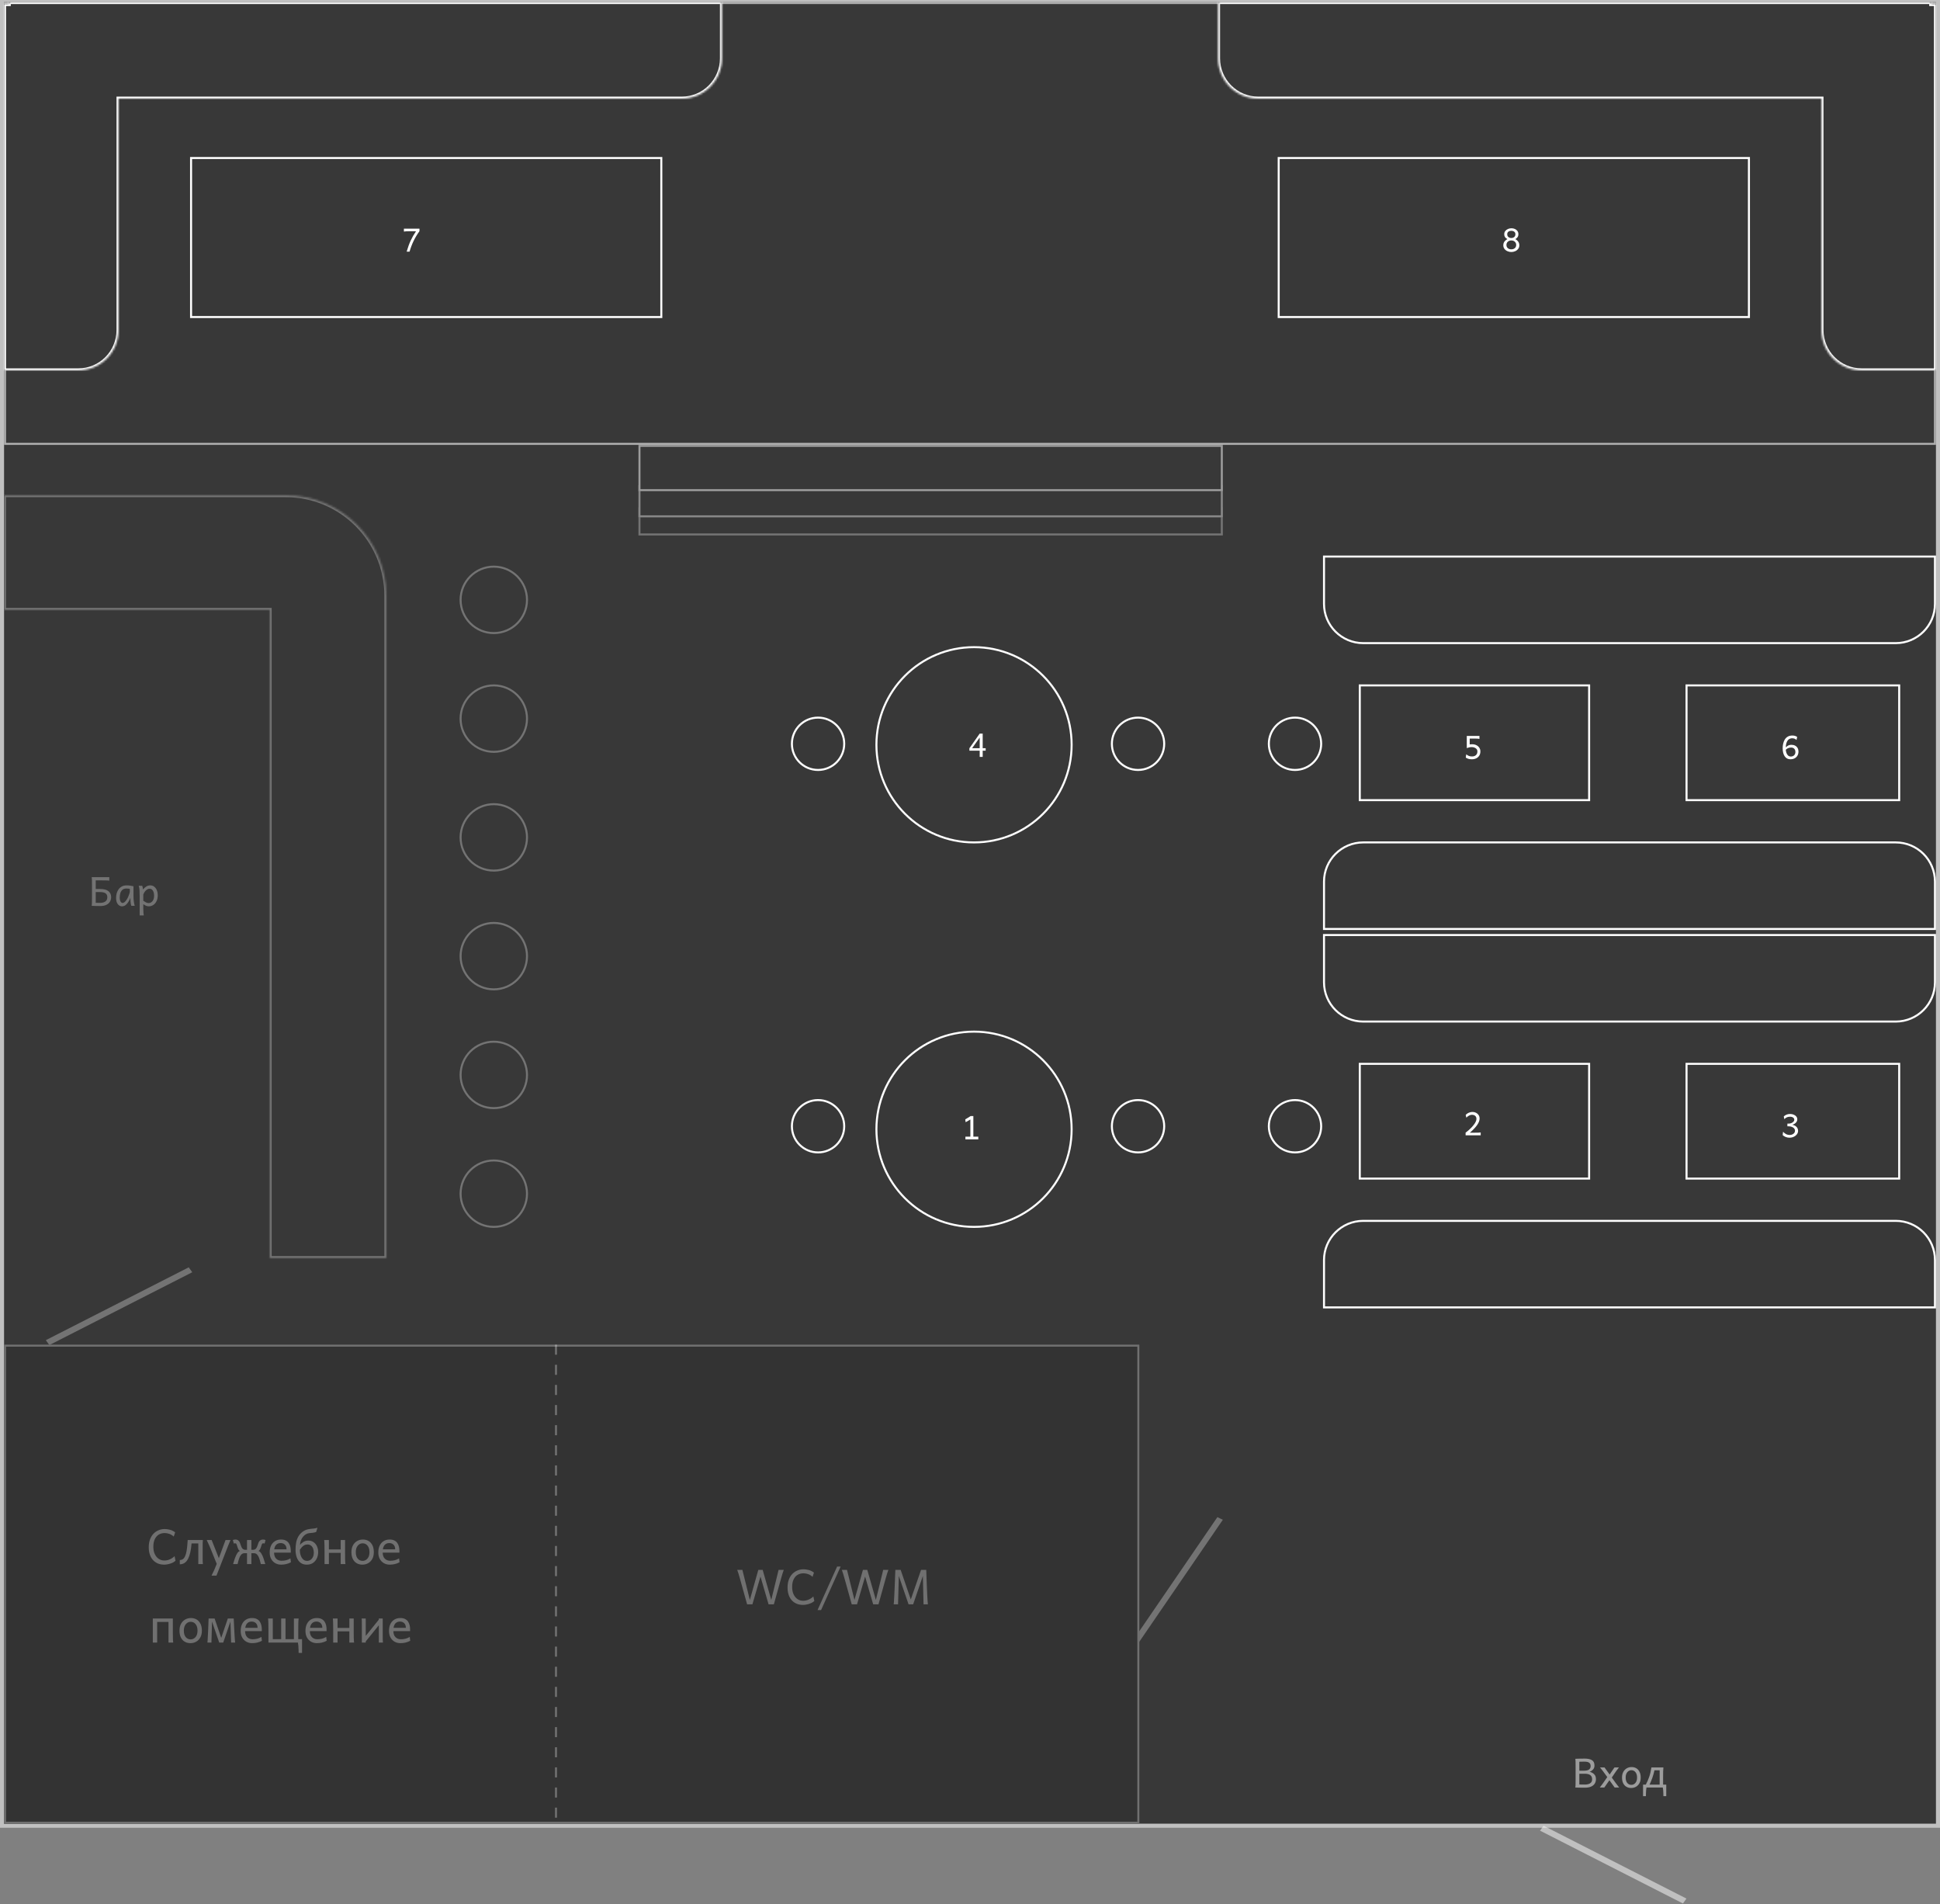 <svg width="964" height="946" viewBox="0 0 964 946" fill="none" xmlns="http://www.w3.org/2000/svg">
<rect x="0" y="0" width="964" height="946" fill="#808080" stroke="none"/>
<rect x="2" y="2" width="960" height="904" fill="#383838"/>
<rect x="1" y="1" width="962" height="906" stroke="white" stroke-opacity="0.5" stroke-width="2"/>
<line y1="-1.5" x2="79.701" y2="-1.5" transform="matrix(0.891 0.454 0.582 -0.813 767 907)" stroke="white" stroke-opacity="0.5" stroke-width="3"/>
<path d="M784.786 875.207V879.65H787.081C788.273 879.65 789.122 879.452 789.63 879.055C790.144 878.651 790.402 878.085 790.402 877.355C790.402 876.626 790.167 876.079 789.698 875.715C789.23 875.344 788.455 875.158 787.374 875.158C786.847 875.158 786.336 875.165 785.841 875.178C785.346 875.184 784.995 875.194 784.786 875.207ZM793.038 883.898C793.038 884.686 792.843 885.399 792.452 886.037C792.068 886.669 791.469 887.17 790.656 887.541C789.848 887.912 788.803 888.098 787.521 888.098C786.381 888.098 785.402 888.088 784.581 888.068C783.767 888.049 783.169 888.026 782.784 888C782.856 887.609 782.898 887.014 782.911 886.213C782.924 885.406 782.931 884.52 782.931 883.557V878.234C782.931 877.277 782.924 876.389 782.911 875.568C782.898 874.742 782.856 874.133 782.784 873.742C783.214 873.71 783.859 873.687 784.718 873.674C785.584 873.654 786.502 873.645 787.472 873.645C788.969 873.645 790.148 873.895 791.007 874.396C791.873 874.898 792.306 875.786 792.306 877.062C792.306 877.883 792.072 878.547 791.603 879.055C791.141 879.556 790.577 879.934 789.913 880.188C790.415 880.318 790.903 880.52 791.378 880.793C791.86 881.06 792.257 881.441 792.57 881.936C792.882 882.43 793.038 883.085 793.038 883.898ZM784.786 881.164V886.486C785.014 886.493 785.363 886.503 785.831 886.516C786.3 886.529 786.879 886.535 787.57 886.535C788.195 886.535 788.777 886.457 789.318 886.301C789.858 886.145 790.294 885.874 790.626 885.49C790.965 885.106 791.134 884.576 791.134 883.898C791.134 882.948 790.818 882.255 790.187 881.818C789.562 881.382 788.657 881.164 787.472 881.164H784.786ZM802.228 878.039H804.474C804.142 878.475 803.868 878.833 803.654 879.113C803.439 879.393 803.247 879.65 803.077 879.885C802.915 880.113 802.729 880.376 802.521 880.676L800.909 883.068L802.57 885.363C802.804 885.689 803.006 885.962 803.175 886.184C803.344 886.398 803.53 886.639 803.732 886.906C803.94 887.173 804.22 887.538 804.572 888H802.325L799.738 884.387L797.198 888H794.952C795.31 887.531 795.594 887.157 795.802 886.877C796.017 886.597 796.206 886.346 796.368 886.125C796.531 885.904 796.71 885.65 796.906 885.363L798.663 882.824L797.101 880.676C796.886 880.37 796.691 880.103 796.515 879.875C796.339 879.641 796.141 879.387 795.919 879.113C795.698 878.833 795.408 878.475 795.05 878.039H797.296L799.835 881.555L802.228 878.039ZM805.997 883.068C805.997 881.949 806.212 881.001 806.642 880.227C807.078 879.445 807.654 878.853 808.37 878.449C809.093 878.046 809.881 877.844 810.734 877.844C811.632 877.844 812.42 878.046 813.097 878.449C813.781 878.853 814.314 879.445 814.698 880.227C815.083 881.001 815.275 881.949 815.275 883.068C815.275 884.188 815.057 885.132 814.62 885.9C814.191 886.669 813.618 887.251 812.902 887.648C812.185 888.046 811.398 888.244 810.538 888.244C809.646 888.244 808.859 888.046 808.175 887.648C807.491 887.251 806.958 886.669 806.573 885.9C806.189 885.132 805.997 884.188 805.997 883.068ZM807.804 883.068C807.804 884.208 808.064 885.096 808.585 885.734C809.113 886.366 809.796 886.682 810.636 886.682C811.424 886.682 812.091 886.366 812.638 885.734C813.191 885.096 813.468 884.208 813.468 883.068C813.468 881.923 813.204 881.027 812.677 880.383C812.156 879.732 811.476 879.406 810.636 879.406C809.848 879.406 809.178 879.732 808.624 880.383C808.077 881.027 807.804 881.923 807.804 883.068ZM816.447 886.584H817.814C818.452 885.386 819.005 884.12 819.474 882.785C819.949 881.444 820.323 879.862 820.597 878.039H826.554C826.489 878.553 826.447 879.243 826.427 880.109C826.414 880.969 826.407 881.874 826.407 882.824V886.584H827.97V892.297H826.554C826.554 891.88 826.544 891.415 826.525 890.9C826.512 890.393 826.486 889.882 826.447 889.367C826.407 888.859 826.346 888.404 826.261 888H818.156C818.077 888.404 818.016 888.859 817.97 889.367C817.931 889.882 817.902 890.393 817.882 890.9C817.869 891.415 817.863 891.88 817.863 892.297H816.447V886.584ZM819.669 886.584H824.698V879.455H822.111C821.831 880.777 821.482 882.02 821.066 883.186C820.656 884.351 820.19 885.484 819.669 886.584Z" fill="white" fill-opacity="0.5"/>
<mask id="path-5-inside-1_84_76" fill="white">
<path fill-rule="evenodd" clip-rule="evenodd" d="M134 246H2V303H134V625H192V303V296C192 268.386 169.614 246 142 246H134Z"/>
</mask>
<path fill-rule="evenodd" clip-rule="evenodd" d="M134 246H2V303H134V625H192V303V296C192 268.386 169.614 246 142 246H134Z" fill="#383838"/>
<path d="M2 246V245H1V246H2ZM2 303H1V304H2V303ZM134 303H135V302H134V303ZM134 625H133V626H134V625ZM192 625V626H193V625H192ZM2 247H134V245H2V247ZM3 303V246H1V303H3ZM134 302H2V304H134V302ZM135 625V303H133V625H135ZM192 624H134V626H192V624ZM191 303V625H193V303H191ZM191 296V303H193V296H191ZM142 247C169.062 247 191 268.938 191 296H193C193 267.833 170.167 245 142 245V247ZM134 247H142V245H134V247Z" fill="white" fill-opacity="0.3" mask="url(#path-5-inside-1_84_76)"/>
<circle cx="245.37" cy="298" r="17" fill="#383838"/>
<circle cx="245.37" cy="298" r="16.5" stroke="white" stroke-opacity="0.3"/>
<circle cx="245.37" cy="357" r="17" fill="#383838"/>
<circle cx="245.37" cy="357" r="16.5" stroke="white" stroke-opacity="0.3"/>
<circle cx="245.37" cy="416" r="17" fill="#383838"/>
<circle cx="245.37" cy="416" r="16.5" stroke="white" stroke-opacity="0.3"/>
<circle cx="245.37" cy="475" r="17" fill="#383838"/>
<circle cx="245.37" cy="475" r="16.5" stroke="white" stroke-opacity="0.3"/>
<circle cx="245.37" cy="534" r="17" fill="#383838"/>
<circle cx="245.37" cy="534" r="16.5" stroke="white" stroke-opacity="0.3"/>
<circle cx="245.37" cy="593" r="17" fill="#383838"/>
<circle cx="245.37" cy="593" r="16.5" stroke="white" stroke-opacity="0.3"/>
<path d="M47.565 443.164V448.486C47.747 448.493 48.036 448.503 48.434 448.516C48.837 448.529 49.312 448.535 49.859 448.535C50.484 448.535 51.057 448.441 51.578 448.252C52.105 448.063 52.529 447.76 52.848 447.344C53.167 446.927 53.326 446.38 53.326 445.703C53.326 444.805 53.017 444.157 52.398 443.76C51.78 443.363 50.901 443.164 49.762 443.164H47.565ZM45.562 435.742H54.303V437.5C53.912 437.428 53.346 437.386 52.603 437.373C51.861 437.36 51.008 437.354 50.045 437.354H47.565V441.65H49.762C51.689 441.65 53.082 442.021 53.941 442.764C54.801 443.506 55.23 444.486 55.23 445.703C55.23 446.491 55.038 447.22 54.654 447.891C54.277 448.555 53.688 449.089 52.887 449.492C52.092 449.896 51.07 450.098 49.82 450.098C49.325 450.098 48.828 450.091 48.326 450.078C47.825 450.072 47.366 450.062 46.949 450.049C46.533 450.036 46.197 450.023 45.943 450.01C45.69 450.003 45.562 450 45.562 450C45.634 449.609 45.676 449.014 45.69 448.213C45.703 447.406 45.709 446.52 45.709 445.557V439.99C45.709 439.027 45.703 438.177 45.69 437.441C45.676 436.699 45.634 436.133 45.562 435.742ZM66.959 450H65.25C65.159 449.792 65.078 449.489 65.006 449.092C64.941 448.688 64.892 448.275 64.859 447.852C64.827 447.422 64.811 447.064 64.811 446.777V445.996C64.557 446.667 64.231 447.331 63.834 447.988C63.437 448.639 62.971 449.18 62.438 449.609C61.904 450.033 61.295 450.244 60.611 450.244C59.791 450.244 59.098 449.883 58.531 449.16C57.965 448.431 57.682 447.376 57.682 445.996C57.682 445.221 57.786 444.469 57.994 443.74C58.203 443.005 58.522 442.344 58.951 441.758C59.381 441.172 59.928 440.706 60.592 440.361C61.256 440.016 62.044 439.844 62.955 439.844C63.587 439.844 64.182 439.886 64.742 439.971C65.302 440.049 65.829 440.153 66.324 440.283V444.824C66.324 446.055 66.383 447.09 66.5 447.93C66.617 448.763 66.77 449.453 66.959 450ZM64.518 442.822V441.582C64.355 441.549 64.15 441.514 63.902 441.475C63.661 441.429 63.297 441.406 62.809 441.406C61.962 441.406 61.295 441.628 60.807 442.07C60.325 442.507 59.983 443.073 59.781 443.77C59.586 444.466 59.488 445.208 59.488 445.996C59.488 446.751 59.628 447.373 59.908 447.861C60.188 448.343 60.52 448.584 60.904 448.584C61.249 448.584 61.594 448.434 61.94 448.135C62.285 447.829 62.61 447.438 62.916 446.963C63.228 446.481 63.502 445.977 63.736 445.449C63.977 444.915 64.166 444.414 64.303 443.945C64.446 443.477 64.518 443.102 64.518 442.822ZM69.4 454.785V445.264C69.4 444.046 69.374 443.011 69.322 442.158C69.27 441.299 69.133 440.592 68.912 440.039H70.67C70.742 440.202 70.813 440.439 70.885 440.752C70.956 441.064 71.015 441.445 71.061 441.895C71.523 441.289 72.06 440.798 72.672 440.42C73.284 440.036 73.951 439.844 74.674 439.844C75.416 439.844 76.064 440.055 76.617 440.479C77.177 440.902 77.61 441.484 77.916 442.227C78.228 442.969 78.385 443.818 78.385 444.775C78.385 445.889 78.183 446.855 77.779 447.676C77.382 448.49 76.848 449.121 76.178 449.57C75.507 450.02 74.762 450.244 73.941 450.244C73.421 450.244 72.949 450.146 72.525 449.951C72.109 449.756 71.669 449.495 71.207 449.17V451.465C71.207 452.246 71.227 452.891 71.266 453.398C71.305 453.906 71.367 454.368 71.451 454.785H69.4ZM71.207 444.385V447.461C71.656 447.773 72.027 448.014 72.32 448.184C72.613 448.353 72.88 448.47 73.121 448.535C73.368 448.6 73.642 448.633 73.941 448.633C74.404 448.633 74.833 448.49 75.231 448.203C75.634 447.917 75.96 447.507 76.207 446.973C76.454 446.439 76.578 445.804 76.578 445.068C76.578 443.981 76.38 443.115 75.982 442.471C75.585 441.826 75.035 441.504 74.332 441.504C73.772 441.504 73.203 441.748 72.623 442.236C72.044 442.725 71.572 443.441 71.207 444.385Z" fill="white" fill-opacity="0.3"/>
<line y1="-1.5" x2="79.701" y2="-1.5" transform="matrix(0.891 -0.454 0.582 0.813 24.518 668.212)" stroke="white" stroke-opacity="0.3" stroke-width="3"/>
<line y1="-1.5" x2="73.456" y2="-1.5" transform="matrix(-0.565 0.825 0.899 0.438 607.629 755)" stroke="white" stroke-opacity="0.3" stroke-width="3"/>
<rect x="2" y="668" width="564.148" height="238" fill="#333333"/>
<rect x="2.5" y="668.5" width="563.148" height="237" stroke="white" stroke-opacity="0.3"/>
<path d="M383.196 797L383.078 795.477L386.887 779.891H389.465C389.278 780.367 389.086 780.914 388.891 781.531C388.696 782.148 388.438 783.027 388.117 784.168L384.543 797H383.196ZM378.977 779.891L383.43 795.477L383.196 797H381.906L377.453 781.707L376.809 779.891H378.977ZM372.649 797L372.414 795.477L376.809 779.891H378.977L378.332 781.707L373.879 797H372.649ZM368.899 779.891L372.766 795.477L372.649 797H371.242L367.668 784.168C367.356 783.051 367.098 782.176 366.895 781.543C366.692 780.902 366.5 780.352 366.321 779.891H368.899ZM404.172 793.074L404.641 795.359C404.188 795.781 403.633 796.137 402.977 796.426C402.328 796.707 401.653 796.922 400.949 797.07C400.254 797.219 399.61 797.293 399.016 797.293C397.438 797.293 396.074 796.941 394.926 796.238C393.778 795.535 392.891 794.539 392.266 793.25C391.649 791.961 391.34 790.438 391.34 788.68C391.34 787.172 391.555 785.852 391.985 784.719C392.414 783.578 393 782.629 393.742 781.871C394.492 781.113 395.34 780.547 396.285 780.172C397.231 779.789 398.219 779.598 399.25 779.598C400.086 779.598 400.953 779.715 401.852 779.949C402.758 780.184 403.629 780.613 404.465 781.238L403.762 783.348C403.028 782.684 402.27 782.227 401.489 781.977C400.707 781.719 399.961 781.59 399.25 781.59C398.164 781.59 397.196 781.844 396.344 782.352C395.5 782.859 394.836 783.617 394.352 784.625C393.867 785.633 393.625 786.887 393.625 788.387C393.625 789.785 393.864 791 394.34 792.031C394.817 793.055 395.469 793.848 396.297 794.41C397.133 794.965 398.078 795.242 399.133 795.242C400.024 795.242 400.922 795.047 401.828 794.656C402.735 794.258 403.516 793.73 404.172 793.074ZM415.961 778.25H417.719L407.992 799.871H406.235L415.961 778.25ZM435.18 797L435.063 795.477L438.871 779.891H441.449C441.262 780.367 441.071 780.914 440.875 781.531C440.68 782.148 440.422 783.027 440.102 784.168L436.528 797H435.18ZM430.961 779.891L435.414 795.477L435.18 797H433.891L429.438 781.707L428.793 779.891H430.961ZM424.633 797L424.399 795.477L428.793 779.891H430.961L430.317 781.707L425.864 797H424.633ZM420.883 779.891L424.75 795.477L424.633 797H423.227L419.653 784.168C419.34 783.051 419.082 782.176 418.879 781.543C418.676 780.902 418.485 780.352 418.305 779.891H420.883ZM452.582 794.598L457.68 779.891H459.637L458.664 782.668L453.754 797H451.469L446.547 782.668L445.551 779.891H447.543L452.582 794.598ZM444.906 779.891H446.957L446.629 782.879L446.254 797H444.086C444.133 796.672 444.18 796.121 444.227 795.348C444.274 794.566 444.324 793.652 444.379 792.605C444.434 791.559 444.485 790.457 444.531 789.301C444.586 788.137 444.633 787 444.672 785.891C444.719 784.781 444.758 783.773 444.789 782.867C444.828 781.961 444.856 781.238 444.871 780.699C444.895 780.16 444.906 779.891 444.906 779.891ZM461.078 797H458.91L458.582 782.879L458.207 779.891H460.258C460.297 781.164 460.344 782.512 460.399 783.934C460.453 785.355 460.508 786.766 460.563 788.164C460.625 789.562 460.684 790.867 460.739 792.078C460.801 793.289 460.86 794.328 460.914 795.195C460.977 796.055 461.031 796.656 461.078 797Z" fill="white" fill-opacity="0.3"/>
<path d="M86.747 773.074L87.216 775.359C86.763 775.781 86.208 776.137 85.552 776.426C84.903 776.707 84.228 776.922 83.524 777.07C82.829 777.219 82.184 777.293 81.591 777.293C80.013 777.293 78.649 776.941 77.501 776.238C76.353 775.535 75.466 774.539 74.841 773.25C74.224 771.961 73.915 770.438 73.915 768.68C73.915 767.172 74.13 765.852 74.559 764.719C74.989 763.578 75.575 762.629 76.317 761.871C77.067 761.113 77.915 760.547 78.86 760.172C79.806 759.789 80.794 759.598 81.825 759.598C82.661 759.598 83.528 759.715 84.427 759.949C85.333 760.184 86.204 760.613 87.04 761.238L86.337 763.348C85.603 762.684 84.845 762.227 84.063 761.977C83.282 761.719 82.536 761.59 81.825 761.59C80.739 761.59 79.77 761.844 78.919 762.352C78.075 762.859 77.411 763.617 76.927 764.625C76.442 765.633 76.2 766.887 76.2 768.387C76.2 769.785 76.438 771 76.915 772.031C77.391 773.055 78.044 773.848 78.872 774.41C79.708 774.965 80.653 775.242 81.708 775.242C82.599 775.242 83.497 775.047 84.403 774.656C85.309 774.258 86.091 773.73 86.747 773.074ZM98.536 766.746H95.196C95.048 768.574 94.825 770.109 94.528 771.352C94.231 772.586 93.868 773.609 93.438 774.422C92.938 775.359 92.349 776.043 91.669 776.473C90.989 776.902 90.212 777.117 89.337 777.117V775.008C89.79 775.008 90.235 774.898 90.673 774.68C91.11 774.453 91.485 774.035 91.798 773.426C92.048 772.949 92.263 772.387 92.442 771.738C92.622 771.09 92.778 770.238 92.911 769.184C93.044 768.121 93.161 766.742 93.263 765.047H100.821C100.767 765.375 100.731 765.844 100.716 766.453C100.708 767.055 100.704 767.758 100.704 768.562V773.484C100.704 774.383 100.708 775.117 100.716 775.688C100.731 776.258 100.767 776.695 100.821 777H98.536V766.746ZM112.856 769.195L107.571 782.742H105.11C105.548 781.898 105.989 780.98 106.435 779.988C106.88 778.996 107.263 778.062 107.583 777.188L112.083 765.047H114.544C114.153 765.953 113.825 766.738 113.56 767.402C113.302 768.059 113.067 768.656 112.856 769.195ZM109.622 776.297L108.509 778.934L104.583 769.207C104.372 768.676 104.114 768.078 103.81 767.414C103.513 766.75 103.145 765.961 102.708 765.047H105.169L109.622 776.297ZM124.915 765.047V777H122.747V765.047H124.915ZM124.095 771.609V769.91H125.911C126.177 769.91 126.466 769.828 126.778 769.664C127.091 769.5 127.368 769.172 127.61 768.68C127.751 768.406 127.884 768.074 128.009 767.684C128.134 767.293 128.263 766.914 128.395 766.547C128.528 766.18 128.677 765.895 128.841 765.691C129.31 765.105 129.915 764.812 130.657 764.812C130.829 764.812 131.024 764.828 131.243 764.859C131.47 764.891 131.704 764.953 131.946 765.047L131.477 766.828C131.337 766.766 131.22 766.727 131.126 766.711C131.04 766.695 130.942 766.688 130.833 766.688C130.489 766.688 130.255 766.844 130.13 767.156C130.036 767.398 129.942 767.672 129.849 767.977C129.755 768.281 129.653 768.594 129.544 768.914C129.427 769.25 129.294 769.547 129.145 769.805C129.005 770.062 128.767 770.293 128.431 770.496C128.915 770.637 129.364 771.02 129.778 771.645C130.2 772.285 130.579 773.094 130.915 774.07C131.259 775.047 131.563 776.023 131.829 777H129.602C129.321 775.766 129.048 774.789 128.782 774.07C128.524 773.352 128.212 772.785 127.845 772.371C127.649 772.145 127.415 771.961 127.142 771.82C126.876 771.68 126.583 771.609 126.263 771.609H124.095ZM123.567 771.609H121.399C121.087 771.609 120.794 771.68 120.52 771.82C120.247 771.961 120.013 772.145 119.817 772.371C119.458 772.785 119.145 773.352 118.88 774.07C118.614 774.789 118.341 775.766 118.06 777H115.833C116.099 776.023 116.407 775.039 116.759 774.047C117.11 773.047 117.497 772.227 117.919 771.586C118.31 771 118.747 770.637 119.231 770.496C118.895 770.293 118.653 770.062 118.505 769.805C118.364 769.547 118.235 769.25 118.118 768.914C118.009 768.594 117.907 768.281 117.813 767.977C117.72 767.672 117.626 767.398 117.532 767.156C117.407 766.844 117.173 766.688 116.829 766.688C116.727 766.688 116.63 766.695 116.536 766.711C116.442 766.727 116.325 766.766 116.185 766.828L115.716 765.047C115.958 764.953 116.188 764.891 116.407 764.859C116.634 764.828 116.833 764.812 117.005 764.812C117.747 764.812 118.352 765.105 118.821 765.691C118.985 765.895 119.134 766.18 119.267 766.547C119.399 766.914 119.528 767.293 119.653 767.684C119.786 768.074 119.919 768.406 120.052 768.68C120.302 769.172 120.579 769.5 120.884 769.664C121.196 769.828 121.485 769.91 121.751 769.91H123.567V771.609ZM144.485 771.316H136.177C136.216 772.684 136.583 773.699 137.278 774.363C137.981 775.027 138.864 775.359 139.927 775.359C140.685 775.359 141.427 775.273 142.153 775.102C142.888 774.922 143.61 774.617 144.321 774.188L144.556 776.121C143.727 776.551 142.927 776.852 142.153 777.023C141.38 777.203 140.54 777.293 139.634 777.293C138.642 777.293 137.716 777.062 136.856 776.602C136.005 776.141 135.317 775.457 134.794 774.551C134.27 773.645 134.009 772.527 134.009 771.199C134.009 769.902 134.235 768.777 134.688 767.824C135.149 766.871 135.798 766.133 136.634 765.609C137.477 765.078 138.477 764.812 139.634 764.812C140.602 764.812 141.399 764.977 142.024 765.305C142.657 765.633 143.153 766.07 143.513 766.617C143.872 767.164 144.126 767.77 144.274 768.434C144.423 769.09 144.497 769.746 144.497 770.402C144.497 770.504 144.497 770.656 144.497 770.859C144.497 771.055 144.493 771.207 144.485 771.316ZM136.27 769.676H142.388C142.388 768.668 142.11 767.898 141.556 767.367C141.009 766.836 140.31 766.57 139.458 766.57C138.606 766.57 137.903 766.824 137.349 767.332C136.802 767.832 136.442 768.613 136.27 769.676ZM158.102 771.023C158.102 772.133 157.888 773.164 157.458 774.117C157.028 775.07 156.392 775.84 155.548 776.426C154.712 777.004 153.669 777.293 152.419 777.293C151.2 777.293 150.177 776.98 149.349 776.355C148.52 775.73 147.895 774.859 147.474 773.742C147.06 772.625 146.852 771.328 146.852 769.852C146.852 768.641 146.954 767.469 147.157 766.336C147.36 765.195 147.751 764.137 148.329 763.16C148.915 762.176 149.77 761.32 150.895 760.594C151.427 760.25 151.97 760.004 152.524 759.855C153.079 759.699 153.642 759.59 154.212 759.527C154.79 759.465 155.372 759.402 155.958 759.34C156.552 759.27 157.149 759.141 157.751 758.953L157.106 761.062C156.419 761.305 155.782 761.449 155.196 761.496C154.618 761.535 154.063 761.59 153.532 761.66C153.009 761.723 152.481 761.914 151.95 762.234C151.505 762.5 151.063 762.883 150.626 763.383C150.196 763.883 149.837 764.484 149.548 765.188C149.259 765.883 149.102 766.668 149.079 767.543C149.47 766.973 150.017 766.465 150.72 766.02C151.431 765.566 152.27 765.34 153.239 765.34C154.263 765.34 155.138 765.605 155.864 766.137C156.591 766.66 157.145 767.355 157.528 768.223C157.911 769.082 158.102 770.016 158.102 771.023ZM152.712 767.273C152.134 767.273 151.618 767.402 151.165 767.66C150.72 767.91 150.321 768.234 149.97 768.633C149.626 769.023 149.31 769.434 149.02 769.863V770.379C149.02 770.879 149.087 771.422 149.22 772.008C149.352 772.586 149.56 773.137 149.841 773.66C150.122 774.176 150.489 774.598 150.942 774.926C151.403 775.254 151.954 775.418 152.595 775.418C153.259 775.418 153.841 775.242 154.341 774.891C154.841 774.539 155.231 774.059 155.513 773.449C155.794 772.832 155.935 772.141 155.935 771.375C155.935 770.711 155.833 770.066 155.63 769.441C155.427 768.809 155.087 768.289 154.61 767.883C154.142 767.477 153.509 767.273 152.712 767.273ZM161.267 777V770.789C161.267 769.648 161.255 768.562 161.231 767.531C161.216 766.492 161.169 765.664 161.091 765.047H163.435V769.734H169.294V765.047H171.462V771.258C171.462 772.398 171.47 773.488 171.485 774.527C171.509 775.559 171.56 776.383 171.638 777H169.294V771.434H163.435V777H161.267ZM174.626 771.082C174.626 769.738 174.884 768.602 175.399 767.672C175.923 766.734 176.614 766.023 177.474 765.539C178.341 765.055 179.286 764.812 180.31 764.812C181.388 764.812 182.333 765.055 183.145 765.539C183.966 766.023 184.606 766.734 185.067 767.672C185.528 768.602 185.759 769.738 185.759 771.082C185.759 772.426 185.497 773.559 184.974 774.48C184.458 775.402 183.77 776.102 182.911 776.578C182.052 777.055 181.106 777.293 180.075 777.293C179.005 777.293 178.06 777.055 177.239 776.578C176.419 776.102 175.778 775.402 175.317 774.48C174.856 773.559 174.626 772.426 174.626 771.082ZM176.794 771.082C176.794 772.449 177.106 773.516 177.731 774.281C178.364 775.039 179.185 775.418 180.192 775.418C181.138 775.418 181.938 775.039 182.595 774.281C183.259 773.516 183.591 772.449 183.591 771.082C183.591 769.707 183.274 768.633 182.642 767.859C182.017 767.078 181.2 766.688 180.192 766.688C179.247 766.688 178.442 767.078 177.778 767.859C177.122 768.633 176.794 769.707 176.794 771.082ZM198.462 771.316H190.153C190.192 772.684 190.56 773.699 191.255 774.363C191.958 775.027 192.841 775.359 193.903 775.359C194.661 775.359 195.403 775.273 196.13 775.102C196.864 774.922 197.587 774.617 198.298 774.188L198.532 776.121C197.704 776.551 196.903 776.852 196.13 777.023C195.356 777.203 194.517 777.293 193.61 777.293C192.618 777.293 191.692 777.062 190.833 776.602C189.981 776.141 189.294 775.457 188.77 774.551C188.247 773.645 187.985 772.527 187.985 771.199C187.985 769.902 188.212 768.777 188.665 767.824C189.126 766.871 189.774 766.133 190.61 765.609C191.454 765.078 192.454 764.812 193.61 764.812C194.579 764.812 195.376 764.977 196.001 765.305C196.634 765.633 197.13 766.07 197.489 766.617C197.849 767.164 198.102 767.77 198.251 768.434C198.399 769.09 198.474 769.746 198.474 770.402C198.474 770.504 198.474 770.656 198.474 770.859C198.474 771.055 198.47 771.207 198.462 771.316ZM190.247 769.676H196.364C196.364 768.668 196.087 767.898 195.532 767.367C194.985 766.836 194.286 766.57 193.435 766.57C192.583 766.57 191.88 766.824 191.325 767.332C190.778 767.832 190.419 768.613 190.247 769.676ZM85.891 804.047V810.258C85.891 811.398 85.899 812.488 85.915 813.527C85.938 814.559 85.989 815.383 86.067 816H83.724V805.746H78.099V816H75.931V804.047H85.891ZM89.184 810.082C89.184 808.738 89.442 807.602 89.958 806.672C90.481 805.734 91.173 805.023 92.032 804.539C92.899 804.055 93.845 803.812 94.868 803.812C95.946 803.812 96.891 804.055 97.704 804.539C98.524 805.023 99.165 805.734 99.626 806.672C100.087 807.602 100.317 808.738 100.317 810.082C100.317 811.426 100.056 812.559 99.532 813.48C99.016 814.402 98.329 815.102 97.47 815.578C96.61 816.055 95.665 816.293 94.634 816.293C93.563 816.293 92.618 816.055 91.798 815.578C90.978 815.102 90.337 814.402 89.876 813.48C89.415 812.559 89.184 811.426 89.184 810.082ZM91.353 810.082C91.353 811.449 91.665 812.516 92.29 813.281C92.923 814.039 93.743 814.418 94.751 814.418C95.696 814.418 96.497 814.039 97.153 813.281C97.817 812.516 98.149 811.449 98.149 810.082C98.149 808.707 97.833 807.633 97.2 806.859C96.575 806.078 95.759 805.688 94.751 805.688C93.806 805.688 93.001 806.078 92.337 806.859C91.681 807.633 91.353 808.707 91.353 810.082ZM110.923 816H108.931L104.829 804.047H106.645L109.927 813.656L113.208 804.047H115.024L110.923 816ZM116.841 816H114.849L114.497 805.57L114.204 804.047H116.138C116.138 804.047 116.149 804.301 116.173 804.809C116.196 805.309 116.227 805.965 116.267 806.777C116.306 807.59 116.349 808.469 116.395 809.414C116.442 810.359 116.493 811.285 116.548 812.191C116.602 813.098 116.653 813.891 116.7 814.57C116.755 815.25 116.802 815.727 116.841 816ZM105.063 816H103.071C103.11 815.727 103.149 815.25 103.188 814.57C103.227 813.891 103.27 813.098 103.317 812.191C103.364 811.285 103.407 810.359 103.446 809.414C103.485 808.469 103.52 807.59 103.552 806.777C103.583 805.965 103.606 805.309 103.622 804.809C103.645 804.301 103.657 804.047 103.657 804.047H105.591L105.356 805.57L105.063 816ZM130.083 810.316H121.774C121.813 811.684 122.181 812.699 122.876 813.363C123.579 814.027 124.462 814.359 125.524 814.359C126.282 814.359 127.024 814.273 127.751 814.102C128.485 813.922 129.208 813.617 129.919 813.188L130.153 815.121C129.325 815.551 128.524 815.852 127.751 816.023C126.977 816.203 126.138 816.293 125.231 816.293C124.239 816.293 123.313 816.062 122.454 815.602C121.602 815.141 120.915 814.457 120.392 813.551C119.868 812.645 119.606 811.527 119.606 810.199C119.606 808.902 119.833 807.777 120.286 806.824C120.747 805.871 121.395 805.133 122.231 804.609C123.075 804.078 124.075 803.812 125.231 803.812C126.2 803.812 126.997 803.977 127.622 804.305C128.255 804.633 128.751 805.07 129.11 805.617C129.47 806.164 129.724 806.77 129.872 807.434C130.02 808.09 130.095 808.746 130.095 809.402C130.095 809.504 130.095 809.656 130.095 809.859C130.095 810.055 130.091 810.207 130.083 810.316ZM121.868 808.676H127.985C127.985 807.668 127.708 806.898 127.153 806.367C126.606 805.836 125.907 805.57 125.056 805.57C124.204 805.57 123.501 805.824 122.946 806.332C122.399 806.832 122.04 807.613 121.868 808.676ZM148.036 816H133.388V809.789C133.388 808.648 133.376 807.562 133.352 806.531C133.337 805.492 133.29 804.664 133.212 804.047H135.556V814.301H139.716V804.047H141.884V814.301H146.044V804.047H148.388C148.31 804.664 148.259 805.492 148.235 806.531C148.22 807.562 148.212 808.648 148.212 809.789V814.301H150.087V821.156H148.388C148.388 820.656 148.376 820.098 148.352 819.48C148.337 818.871 148.306 818.258 148.259 817.641C148.212 817.031 148.138 816.484 148.036 816ZM162.263 810.316H153.954C153.993 811.684 154.36 812.699 155.056 813.363C155.759 814.027 156.642 814.359 157.704 814.359C158.462 814.359 159.204 814.273 159.931 814.102C160.665 813.922 161.388 813.617 162.099 813.188L162.333 815.121C161.505 815.551 160.704 815.852 159.931 816.023C159.157 816.203 158.317 816.293 157.411 816.293C156.419 816.293 155.493 816.062 154.634 815.602C153.782 815.141 153.095 814.457 152.571 813.551C152.048 812.645 151.786 811.527 151.786 810.199C151.786 808.902 152.013 807.777 152.466 806.824C152.927 805.871 153.575 805.133 154.411 804.609C155.255 804.078 156.255 803.812 157.411 803.812C158.38 803.812 159.177 803.977 159.802 804.305C160.435 804.633 160.931 805.07 161.29 805.617C161.649 806.164 161.903 806.77 162.052 807.434C162.2 808.09 162.274 808.746 162.274 809.402C162.274 809.504 162.274 809.656 162.274 809.859C162.274 810.055 162.27 810.207 162.263 810.316ZM154.048 808.676H160.165C160.165 807.668 159.888 806.898 159.333 806.367C158.786 805.836 158.087 805.57 157.235 805.57C156.384 805.57 155.681 805.824 155.126 806.332C154.579 806.832 154.22 807.613 154.048 808.676ZM165.567 816V809.789C165.567 808.648 165.556 807.562 165.532 806.531C165.517 805.492 165.47 804.664 165.392 804.047H167.735V808.734H173.595V804.047H175.763V810.258C175.763 811.398 175.77 812.488 175.786 813.527C175.81 814.559 175.86 815.383 175.938 816H173.595V810.434H167.735V816H165.567ZM179.688 804.047H181.739V812.684L188.243 804.609V804.047H190.177V812.426C190.177 813.23 190.181 813.945 190.188 814.57C190.204 815.195 190.239 815.672 190.294 816H188.243V807.41L181.739 815.438V816H179.806V807.621C179.806 806.809 179.802 806.094 179.794 805.477C179.786 804.852 179.751 804.375 179.688 804.047ZM203.77 810.316H195.462C195.501 811.684 195.868 812.699 196.563 813.363C197.267 814.027 198.149 814.359 199.212 814.359C199.97 814.359 200.712 814.273 201.438 814.102C202.173 813.922 202.895 813.617 203.606 813.188L203.841 815.121C203.013 815.551 202.212 815.852 201.438 816.023C200.665 816.203 199.825 816.293 198.919 816.293C197.927 816.293 197.001 816.062 196.142 815.602C195.29 815.141 194.602 814.457 194.079 813.551C193.556 812.645 193.294 811.527 193.294 810.199C193.294 808.902 193.52 807.777 193.974 806.824C194.435 805.871 195.083 805.133 195.919 804.609C196.763 804.078 197.763 803.812 198.919 803.812C199.888 803.812 200.685 803.977 201.31 804.305C201.942 804.633 202.438 805.07 202.798 805.617C203.157 806.164 203.411 806.77 203.56 807.434C203.708 808.09 203.782 808.746 203.782 809.402C203.782 809.504 203.782 809.656 203.782 809.859C203.782 810.055 203.778 810.207 203.77 810.316ZM195.556 808.676H201.673C201.673 807.668 201.395 806.898 200.841 806.367C200.294 805.836 199.595 805.57 198.743 805.57C197.892 805.57 197.188 805.824 196.634 806.332C196.087 806.832 195.727 807.613 195.556 808.676Z" fill="white" fill-opacity="0.3"/>
<line x1="276.278" y1="668" x2="276.278" y2="904" stroke="white" stroke-opacity="0.3" stroke-dasharray="5 5"/>
<rect x="2" y="1" width="960" height="220" fill="#383838"/>
<rect x="2.5" y="1.5" width="959" height="219" stroke="white" stroke-opacity="0.6"/>
<rect x="317.259" y="252" width="290.37" height="14" fill="#383838"/>
<rect x="317.759" y="252.5" width="289.37" height="13" stroke="white" stroke-opacity="0.3"/>
<rect x="317.259" y="241" width="290.37" height="16" fill="#383838"/>
<rect x="317.759" y="241.5" width="289.37" height="15" stroke="white" stroke-opacity="0.4"/>
<rect x="317.259" y="221" width="290.37" height="23" fill="#383838"/>
<rect x="317.759" y="221.5" width="289.37" height="22" stroke="white" stroke-opacity="0.5"/>
<path d="M708.379 552.207V556.65H710.674C711.866 556.65 712.715 556.452 713.223 556.055C713.737 555.651 713.995 555.085 713.995 554.355C713.995 553.626 713.76 553.079 713.292 552.715C712.823 552.344 712.048 552.158 710.967 552.158C710.44 552.158 709.929 552.165 709.434 552.178C708.939 552.184 708.588 552.194 708.379 552.207ZM716.631 560.898C716.631 561.686 716.436 562.399 716.045 563.037C715.661 563.669 715.062 564.17 714.249 564.541C713.441 564.912 712.396 565.098 711.114 565.098C709.974 565.098 708.995 565.088 708.174 565.068C707.361 565.049 706.762 565.026 706.377 565C706.449 564.609 706.491 564.014 706.504 563.213C706.517 562.406 706.524 561.52 706.524 560.557V555.234C706.524 554.277 706.517 553.389 706.504 552.568C706.491 551.742 706.449 551.133 706.377 550.742C706.807 550.71 707.452 550.687 708.311 550.674C709.177 550.654 710.095 550.645 711.065 550.645C712.562 550.645 713.741 550.895 714.6 551.396C715.466 551.898 715.899 552.786 715.899 554.062C715.899 554.883 715.665 555.547 715.196 556.055C714.734 556.556 714.17 556.934 713.506 557.188C714.008 557.318 714.496 557.52 714.971 557.793C715.453 558.06 715.85 558.441 716.163 558.936C716.475 559.43 716.631 560.085 716.631 560.898ZM708.379 558.164V563.486C708.607 563.493 708.956 563.503 709.424 563.516C709.893 563.529 710.472 563.535 711.163 563.535C711.788 563.535 712.37 563.457 712.911 563.301C713.451 563.145 713.887 562.874 714.219 562.49C714.558 562.106 714.727 561.576 714.727 560.898C714.727 559.948 714.411 559.255 713.78 558.818C713.155 558.382 712.25 558.164 711.065 558.164H708.379ZM725.821 555.039H728.067C727.735 555.475 727.461 555.833 727.247 556.113C727.032 556.393 726.84 556.65 726.67 556.885C726.508 557.113 726.322 557.376 726.114 557.676L724.502 560.068L726.163 562.363C726.397 562.689 726.599 562.962 726.768 563.184C726.937 563.398 727.123 563.639 727.325 563.906C727.533 564.173 727.813 564.538 728.165 565H725.918L723.331 561.387L720.792 565H718.545C718.903 564.531 719.187 564.157 719.395 563.877C719.61 563.597 719.799 563.346 719.961 563.125C720.124 562.904 720.303 562.65 720.499 562.363L722.256 559.824L720.694 557.676C720.479 557.37 720.284 557.103 720.108 556.875C719.932 556.641 719.734 556.387 719.512 556.113C719.291 555.833 719.001 555.475 718.643 555.039H720.889L723.428 558.555L725.821 555.039ZM729.59 560.068C729.59 558.949 729.805 558.001 730.235 557.227C730.671 556.445 731.247 555.853 731.963 555.449C732.686 555.046 733.474 554.844 734.327 554.844C735.225 554.844 736.013 555.046 736.69 555.449C737.374 555.853 737.907 556.445 738.292 557.227C738.676 558.001 738.868 558.949 738.868 560.068C738.868 561.188 738.65 562.132 738.213 562.9C737.784 563.669 737.211 564.251 736.495 564.648C735.778 565.046 734.991 565.244 734.131 565.244C733.239 565.244 732.452 565.046 731.768 564.648C731.084 564.251 730.551 563.669 730.167 562.9C729.782 562.132 729.59 561.188 729.59 560.068ZM731.397 560.068C731.397 561.208 731.657 562.096 732.178 562.734C732.706 563.366 733.389 563.682 734.229 563.682C735.017 563.682 735.684 563.366 736.231 562.734C736.784 562.096 737.061 561.208 737.061 560.068C737.061 558.923 736.797 558.027 736.27 557.383C735.749 556.732 735.069 556.406 734.229 556.406C733.441 556.406 732.771 556.732 732.217 557.383C731.67 558.027 731.397 558.923 731.397 560.068ZM740.04 563.584H741.407C742.045 562.386 742.598 561.12 743.067 559.785C743.542 558.444 743.917 556.862 744.19 555.039H750.147C750.082 555.553 750.04 556.243 750.02 557.109C750.007 557.969 750 558.874 750 559.824V563.584H751.563V569.297H750.147C750.147 568.88 750.137 568.415 750.118 567.9C750.105 567.393 750.079 566.882 750.04 566.367C750 565.859 749.939 565.404 749.854 565H741.749C741.67 565.404 741.609 565.859 741.563 566.367C741.524 566.882 741.495 567.393 741.475 567.9C741.462 568.415 741.456 568.88 741.456 569.297H740.04V563.584ZM743.262 563.584H748.292V556.455H745.704C745.424 557.777 745.075 559.02 744.659 560.186C744.249 561.351 743.783 562.484 743.262 563.584Z" fill="white"/>
<mask id="path-36-inside-2_84_76" fill="white">
<path fill-rule="evenodd" clip-rule="evenodd" d="M605.259 29V1L959.63 1V2H962V184H925.111C914.065 184 905.111 175.046 905.111 164V49L625.259 49C614.214 49 605.259 40.046 605.259 29Z"/>
</mask>
<path fill-rule="evenodd" clip-rule="evenodd" d="M605.259 29V1L959.63 1V2H962V184H925.111C914.065 184 905.111 175.046 905.111 164V49L625.259 49C614.214 49 605.259 40.046 605.259 29Z" fill="#383838"/>
<path d="M605.259 1H604.259V1.3113e-05L605.259 1.30534e-05V1ZM959.63 1V0H960.63V1H959.63ZM959.63 2V3H958.63V2H959.63ZM962 2V1H963V2H962ZM962 184H963V185H962V184ZM905.111 49V48H906.111V49H905.111ZM625.259 49V50V49ZM606.259 1V29H604.259V1H606.259ZM959.63 2L605.259 2V1.30534e-05L959.63 0V2ZM958.63 2V1H960.63V2H958.63ZM962 3H959.63V1H962V3ZM961 184V2H963V184H961ZM925.111 183H962V185H925.111V183ZM906.111 164C906.111 174.493 914.618 183 925.111 183V185C913.513 185 904.111 175.598 904.111 164H906.111ZM906.111 49V164H904.111V49H906.111ZM625.259 48L905.111 48V50L625.259 50V48ZM606.259 29C606.259 39.493 614.766 48 625.259 48V50C613.661 50 604.259 40.598 604.259 29H606.259Z" fill="white" mask="url(#path-36-inside-2_84_76)"/>
<rect x="-0.5" y="0.5" width="233.667" height="79" transform="matrix(-1 0 0 1 868.556 78)" fill="#383838" stroke="white"/>
<path d="M750.984 125.195C750.317 125.195 749.679 125.062 749.07 124.797C748.46 124.531 747.963 124.148 747.577 123.648C747.192 123.143 746.999 122.539 746.999 121.836C746.999 121.299 747.098 120.839 747.296 120.453C747.494 120.062 747.749 119.734 748.062 119.469C748.374 119.198 748.697 118.971 749.031 118.789C748.827 118.674 748.603 118.521 748.359 118.328C748.119 118.13 747.911 117.872 747.734 117.555C747.557 117.237 747.468 116.841 747.468 116.367C747.468 115.727 747.642 115.188 747.991 114.75C748.346 114.307 748.796 113.971 749.343 113.742C749.89 113.513 750.463 113.398 751.062 113.398C751.661 113.398 752.221 113.513 752.741 113.742C753.267 113.971 753.692 114.307 754.015 114.75C754.338 115.188 754.499 115.727 754.499 116.367C754.499 116.841 754.413 117.234 754.241 117.547C754.075 117.854 753.872 118.107 753.632 118.305C753.398 118.497 753.179 118.659 752.976 118.789C753.262 118.935 753.559 119.146 753.866 119.422C754.174 119.693 754.434 120.029 754.648 120.43C754.861 120.831 754.968 121.299 754.968 121.836C754.968 122.539 754.775 123.143 754.39 123.648C754.004 124.148 753.507 124.531 752.898 124.797C752.294 125.062 751.656 125.195 750.984 125.195ZM753.015 116.367C753.015 115.794 752.814 115.365 752.413 115.078C752.017 114.792 751.541 114.648 750.984 114.648C750.426 114.648 749.947 114.792 749.546 115.078C749.15 115.365 748.952 115.794 748.952 116.367C748.952 116.977 749.15 117.443 749.546 117.766C749.947 118.083 750.426 118.242 750.984 118.242C751.541 118.242 752.017 118.083 752.413 117.766C752.814 117.443 753.015 116.977 753.015 116.367ZM753.406 121.68C753.406 121.029 753.176 120.495 752.718 120.078C752.26 119.661 751.682 119.453 750.984 119.453C750.281 119.453 749.7 119.661 749.241 120.078C748.788 120.495 748.562 121.029 748.562 121.68C748.562 122.362 748.788 122.898 749.241 123.289C749.7 123.674 750.281 123.867 750.984 123.867C751.682 123.867 752.26 123.674 752.718 123.289C753.176 122.898 753.406 122.362 753.406 121.68Z" fill="white"/>
<mask id="path-40-inside-3_84_76" fill="white">
<path fill-rule="evenodd" clip-rule="evenodd" d="M358.741 29V1L4.37 1V2H2V184H38.889C49.935 184 58.889 175.046 58.889 164V49L338.741 49C349.786 49 358.741 40.046 358.741 29Z"/>
</mask>
<path fill-rule="evenodd" clip-rule="evenodd" d="M358.741 29V1L4.37 1V2H2V184H38.889C49.935 184 58.889 175.046 58.889 164V49L338.741 49C349.786 49 358.741 40.046 358.741 29Z" fill="#383838"/>
<path d="M358.741 1H359.741V1.3113e-05L358.741 1.30534e-05V1ZM4.37 1V0H3.37V1H4.37ZM4.37 2V3H5.37V2H4.37ZM2 2V1H1V2H2ZM2 184H1V185H2V184ZM58.889 49V48H57.889V49H58.889ZM338.741 49V50V49ZM357.741 1V29H359.741V1H357.741ZM4.37 2L358.741 2V1.30534e-05L4.37 0V2ZM5.37 2V1H3.37V2H5.37ZM2 3H4.37V1H2V3ZM3 184V2H1V184H3ZM38.889 183H2V185H38.889V183ZM57.889 164C57.889 174.493 49.382 183 38.889 183V185C50.487 185 59.889 175.598 59.889 164H57.889ZM57.889 49V164H59.889V49H57.889ZM338.741 48L58.889 48V50L338.741 50V48ZM357.741 29C357.741 39.493 349.234 48 338.741 48V50C350.339 50 359.741 40.598 359.741 29H357.741Z" fill="white" mask="url(#path-40-inside-3_84_76)"/>
<rect x="94.944" y="78.5" width="233.667" height="79" fill="#383838" stroke="white"/>
<path d="M203.52 125H202.074C202.397 123.896 202.725 122.885 203.059 121.969C203.397 121.052 203.751 120.198 204.121 119.406C204.496 118.609 204.897 117.844 205.324 117.109C205.751 116.375 206.217 115.633 206.723 114.883H203.676C202.941 114.883 202.337 114.893 201.863 114.914C201.389 114.935 201.004 114.977 200.707 115.039V113.594H208.441V114.844C207.285 116.427 206.301 118.068 205.488 119.766C204.681 121.464 204.025 123.208 203.52 125Z" fill="white"/>
<path d="M657.907 276.5H961.5V300C961.5 310.77 952.77 319.5 942 319.5H677.407C666.638 319.5 657.907 310.77 657.907 300V276.5Z" fill="#383838" stroke="white"/>
<path d="M961.5 461.5H657.907V438C657.907 427.23 666.638 418.5 677.407 418.5H942C952.77 418.5 961.5 427.23 961.5 438V461.5Z" fill="#383838" stroke="white"/>
<rect x="675.685" y="340.5" width="113.963" height="57" fill="#383838" stroke="white"/>
<rect x="838.055" y="340.5" width="105.667" height="57" fill="#383838" stroke="white"/>
<circle cx="643.5" cy="369.5" r="13" fill="#383838" stroke="white"/>
<path d="M893.033 366.102L892.689 367.625C892.356 367.286 892.01 367.06 891.65 366.945C891.291 366.826 890.924 366.766 890.549 366.766C889.934 366.766 889.385 366.935 888.9 367.273C888.416 367.612 888.036 368.161 887.76 368.922C887.484 369.677 887.346 370.69 887.346 371.961C887.346 372.617 887.437 373.242 887.619 373.836C887.801 374.424 888.08 374.904 888.455 375.273C888.835 375.643 889.312 375.828 889.885 375.828C890.572 375.828 891.122 375.615 891.533 375.188C891.945 374.755 892.15 374.227 892.15 373.602C892.15 372.914 891.965 372.372 891.596 371.977C891.231 371.576 890.7 371.375 890.002 371.375C889.398 371.375 888.851 371.497 888.361 371.742C887.877 371.982 887.473 372.302 887.15 372.703L886.643 372.117C887.085 371.513 887.596 371.01 888.174 370.609C888.752 370.208 889.413 370.008 890.158 370.008C890.882 370.008 891.507 370.151 892.033 370.438C892.559 370.719 892.963 371.109 893.244 371.609C893.531 372.104 893.674 372.677 893.674 373.328C893.674 374.12 893.505 374.805 893.166 375.383C892.827 375.961 892.356 376.409 891.752 376.727C891.153 377.039 890.452 377.195 889.65 377.195C888.442 377.195 887.502 376.706 886.83 375.727C886.158 374.742 885.822 373.396 885.822 371.688C885.822 370.969 885.9 370.24 886.057 369.5C886.213 368.76 886.471 368.081 886.83 367.461C887.195 366.841 887.687 366.344 888.307 365.969C888.926 365.589 889.7 365.398 890.627 365.398C891.09 365.398 891.505 365.448 891.869 365.547C892.239 365.641 892.627 365.826 893.033 366.102Z" fill="white"/>
<path d="M728.857 371.648V365.594H735.146V367.078C734.854 367.016 734.557 366.974 734.255 366.953C733.953 366.932 733.638 366.922 733.31 366.922H730.302V369.812C730.422 369.797 730.594 369.781 730.818 369.766C731.047 369.745 731.305 369.734 731.591 369.734C732.341 369.734 733.018 369.885 733.622 370.188C734.232 370.49 734.716 370.909 735.075 371.445C735.435 371.977 735.615 372.591 735.615 373.289C735.615 374.102 735.43 374.799 735.06 375.383C734.695 375.966 734.195 376.414 733.56 376.727C732.924 377.039 732.198 377.195 731.38 377.195C730.776 377.195 730.242 377.133 729.779 377.008C729.315 376.888 728.838 376.677 728.349 376.375L728.583 374.734C729.109 375.156 729.586 375.438 730.013 375.578C730.44 375.719 730.927 375.789 731.474 375.789C732.255 375.789 732.893 375.576 733.388 375.148C733.883 374.721 734.13 374.115 734.13 373.328C734.13 372.802 733.982 372.38 733.685 372.062C733.393 371.74 733.029 371.505 732.591 371.359C732.159 371.214 731.734 371.141 731.318 371.141C730.906 371.141 730.513 371.18 730.138 371.258C729.768 371.331 729.341 371.461 728.857 371.648Z" fill="white"/>
<path d="M657.907 464.5H961.5V488C961.5 498.77 952.77 507.5 942 507.5H677.407C666.638 507.5 657.907 498.77 657.907 488V464.5Z" fill="#383838" stroke="white"/>
<path d="M961.5 649.5H657.907V626C657.907 615.23 666.638 606.5 677.407 606.5H942C952.77 606.5 961.5 615.23 961.5 626V649.5Z" fill="#383838" stroke="white"/>
<rect x="675.685" y="528.5" width="113.963" height="57" fill="#383838" stroke="white"/>
<rect x="838.055" y="528.5" width="105.667" height="57" fill="#383838" stroke="white"/>
<circle cx="643.5" cy="559.5" r="13" fill="#383838" stroke="white"/>
<path d="M735.771 562.594V564H728.271V562.672C728.693 562.37 729.148 562.01 729.638 561.594C730.128 561.172 730.609 560.719 731.083 560.234C731.557 559.745 731.987 559.245 732.372 558.734C732.763 558.224 733.075 557.721 733.31 557.227C733.544 556.732 733.661 556.268 733.661 555.836C733.661 555.346 733.552 554.953 733.333 554.656C733.12 554.359 732.844 554.143 732.505 554.008C732.167 553.872 731.81 553.805 731.435 553.805C730.956 553.805 730.461 553.94 729.95 554.211C729.44 554.482 729.01 554.828 728.661 555.25L728.31 553.922C728.523 553.63 728.812 553.37 729.177 553.141C729.542 552.911 729.945 552.732 730.388 552.602C730.831 552.466 731.271 552.398 731.708 552.398C732.333 552.398 732.911 552.534 733.443 552.805C733.979 553.07 734.409 553.448 734.732 553.938C735.06 554.427 735.224 555.008 735.224 555.68C735.224 556.206 735.112 556.74 734.888 557.281C734.669 557.818 734.378 558.346 734.013 558.867C733.648 559.388 733.25 559.885 732.818 560.359C732.391 560.833 731.963 561.271 731.536 561.672C731.109 562.073 730.724 562.419 730.38 562.711H732.372C733.143 562.711 733.823 562.706 734.411 562.695C735.005 562.68 735.458 562.646 735.771 562.594Z" fill="white"/>
<path d="M888.166 558.203H888.713C889.234 558.203 889.713 558.112 890.15 557.93C890.588 557.742 890.939 557.503 891.205 557.211C891.471 556.919 891.604 556.612 891.604 556.289C891.604 555.935 891.499 555.646 891.291 555.422C891.083 555.198 890.822 555.034 890.51 554.93C890.202 554.82 889.89 554.766 889.572 554.766C888.973 554.766 888.445 554.854 887.986 555.031C887.533 555.208 887.085 555.523 886.643 555.977L886.369 554.648C886.682 554.294 887.117 553.997 887.674 553.758C888.236 553.518 888.843 553.398 889.494 553.398C890.14 553.398 890.734 553.508 891.275 553.727C891.822 553.94 892.26 554.25 892.588 554.656C892.921 555.057 893.088 555.536 893.088 556.094C893.088 556.568 892.955 556.992 892.689 557.367C892.429 557.737 892.106 558.042 891.721 558.281C891.335 558.516 890.958 558.672 890.588 558.75C890.864 558.797 891.169 558.888 891.502 559.023C891.835 559.154 892.15 559.341 892.447 559.586C892.749 559.826 892.997 560.13 893.189 560.5C893.382 560.87 893.479 561.315 893.479 561.836C893.479 562.294 893.364 562.727 893.135 563.133C892.906 563.539 892.593 563.898 892.197 564.211C891.801 564.518 891.346 564.76 890.83 564.938C890.32 565.109 889.783 565.195 889.221 565.195C888.528 565.195 887.89 565.076 887.307 564.836C886.729 564.596 886.234 564.286 885.822 563.906L886.018 562.227C886.445 562.706 886.934 563.094 887.486 563.391C888.044 563.682 888.674 563.828 889.377 563.828C889.778 563.828 890.176 563.75 890.572 563.594C890.968 563.432 891.296 563.193 891.557 562.875C891.822 562.557 891.955 562.159 891.955 561.68C891.955 561.253 891.812 560.88 891.525 560.562C891.244 560.24 890.859 559.987 890.369 559.805C889.88 559.622 889.327 559.531 888.713 559.531H888.166V558.203Z" fill="white"/>
<circle cx="406.5" cy="369.5" r="13" fill="#383838" stroke="white"/>
<circle cx="565.5" cy="369.5" r="13" fill="#383838" stroke="white"/>
<circle cx="484" cy="370" r="48.5" fill="#383838" stroke="white"/>
<path d="M489.789 372.914H488.305V376H486.82V372.914H481.703V371.703L486.82 364.438H488.305V371.703H489.789V372.914ZM486.82 366.391L483.055 371.703H486.82V366.391Z" fill="white"/>
<circle cx="406.5" cy="559.5" r="13" fill="#383838" stroke="white"/>
<circle cx="565.5" cy="559.5" r="13" fill="#383838" stroke="white"/>
<circle cx="484" cy="561" r="48.5" fill="#383838" stroke="white"/>
<path d="M482.18 564.672V556.156L479.836 557.5L479.641 556.094L482.336 554.438H483.664V564.672H486.125V566H479.719V564.672H482.18Z" fill="white"/>
</svg>
